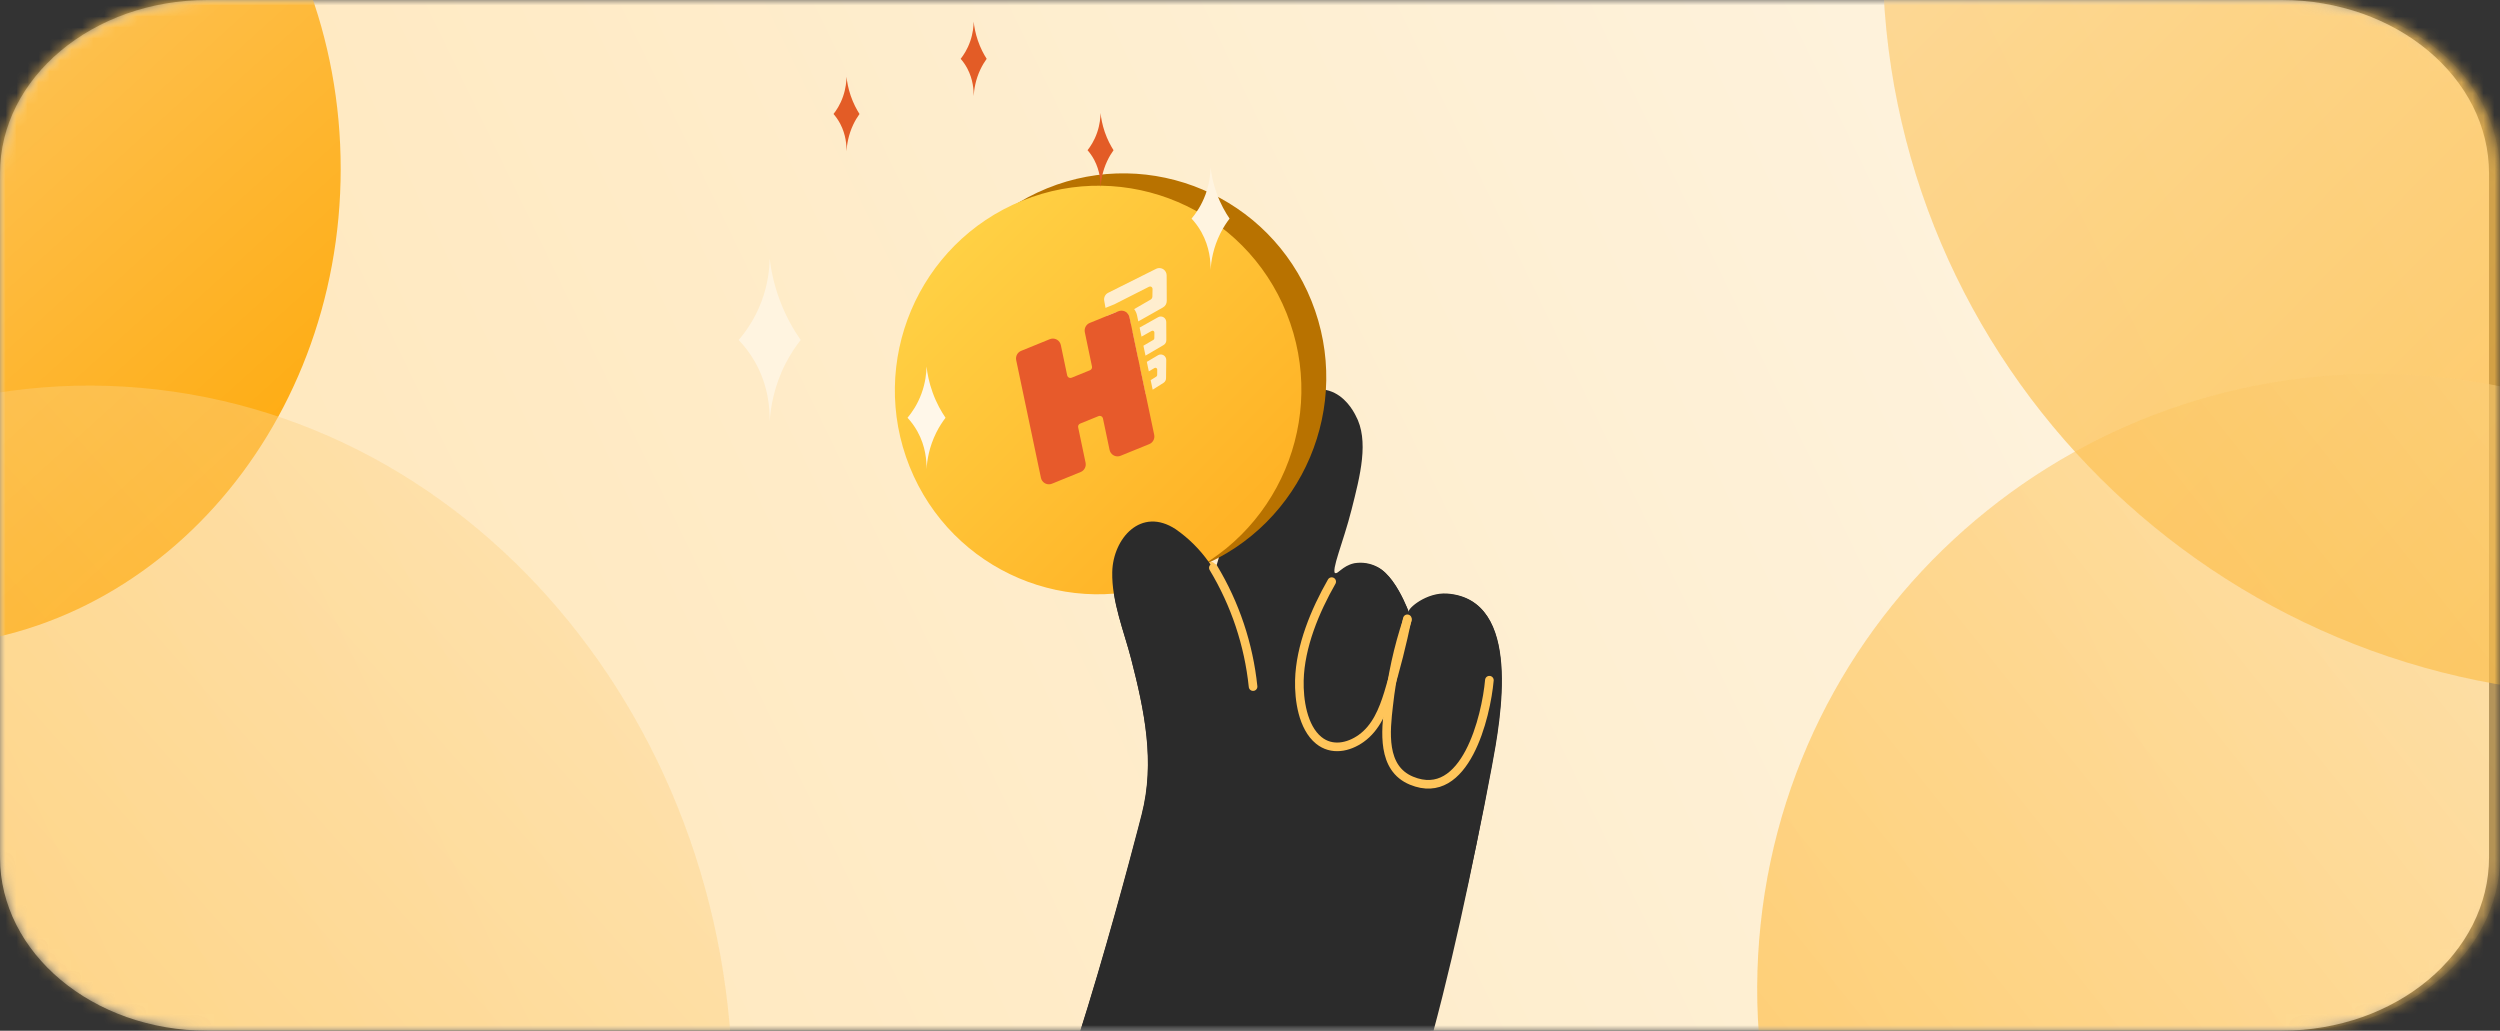 <svg width="228" height="94" viewBox="0 0 228 94" fill="none" xmlns="http://www.w3.org/2000/svg">
<rect x="0" y="0" width="228" height="94" fill="#333333" stroke="none"/>
<mask id="mask0" mask-type="alpha" maskUnits="userSpaceOnUse" x="0" y="0" width="228" height="94">
<path d="M209 0H19C8.507 0 0 7.081 0 15.816V78.183C0 86.919 8.507 94 19 94H209C219.493 94 228 86.919 228 78.183V15.816C228 7.081 219.493 0 209 0Z" fill="white"/>
</mask>
<g mask="url(#mask0)">
<path d="M208.083 0H18.917C8.469 0 0 7.081 0 15.816V78.183C0 86.919 8.469 94 18.917 94H208.083C218.531 94 227 86.919 227 78.183V15.816C227 7.081 218.531 0 208.083 0Z" fill="white"/>
</g>
<mask id="mask1" mask-type="alpha" maskUnits="userSpaceOnUse" x="0" y="0" width="228" height="94">
<path d="M209 0H19C8.507 0 0 7.081 0 15.816V78.183C0 86.919 8.507 94 19 94H209C219.493 94 228 86.919 228 78.183V15.816C228 7.081 219.493 0 209 0Z" fill="white"/>
</mask>
<g mask="url(#mask1)">
<path opacity="0.278" d="M209 0H19C8.507 0 0 7.081 0 15.816V78.183C0 86.919 8.507 94 19 94H209C219.493 94 228 86.919 228 78.183V15.816C228 7.081 219.493 0 209 0Z" fill="url(#paint0_linear)"/>
<path d="M136.057 69.924C136.862 65.606 138.908 54.68 132.014 54.18C130.125 54.058 128.439 55.541 128.522 55.824C128.881 57.099 127.676 52.806 125.675 51.766C125.019 51.416 124.266 51.297 123.536 51.428C122.472 51.66 122.046 52.455 121.795 52.32C121.351 52.082 122.497 49.508 123.265 46.465C124.033 43.423 124.9 40.165 123.622 37.871C123.405 37.443 122.652 36.075 121.204 35.634C119.409 35.084 117.34 36.04 115.922 37.919C113.377 41.315 112.079 48.05 110.798 52.054C110.631 51.809 110.457 51.561 110.276 51.323C109.455 50.162 108.439 49.154 107.275 48.343C104.098 46.245 101.545 49.191 101.471 52.233C101.406 54.933 102.541 57.643 103.187 60.169C104.387 64.85 105.37 69.521 104.139 74.321C104.122 74.397 97.057 102.034 92.993 108.146C91.525 110.259 90.531 112.763 88.854 114.713C98.495 119.446 108.284 122.026 118.94 123.259C127.701 106.309 132.511 88.884 136.057 69.924Z" fill="#2B2B2B"/>
<path d="M114.252 62.405C113.79 58.576 112.491 54.898 110.447 51.636" stroke="#FFC55A" stroke-width="0.786" stroke-linecap="round"/>
<path d="M121.28 53.198C119.762 55.855 118.404 59.098 118.324 62.198C118.279 63.951 118.62 66.481 120.09 67.674C121.272 68.63 122.797 68.318 123.955 67.492C125.315 66.524 125.96 64.93 126.439 63.388C127.129 61.151 127.698 58.873 128.178 56.581" stroke="#FFC55A" stroke-width="0.786" stroke-linecap="round"/>
<path d="M128.179 56.586C127.336 59.101 126.764 61.699 126.473 64.336C126.194 66.734 125.803 70.106 128.546 71.237C133.467 73.266 135.362 65.371 135.658 62.068" stroke="#FFC55A" stroke-width="0.786" stroke-linecap="round"/>
<path d="M109.348 51.706C118.842 47.844 123.436 36.984 119.609 27.449C115.783 17.914 104.985 13.315 95.491 17.176C85.997 21.038 81.403 31.898 85.229 41.433C89.056 50.968 99.854 55.568 109.348 51.706Z" fill="#B87200"/>
<path d="M107.078 52.833C116.572 48.971 121.166 38.111 117.339 28.576C113.513 19.041 102.715 14.442 93.221 18.304C83.727 22.165 79.133 33.026 82.959 42.561C86.786 52.096 97.584 56.695 107.078 52.833Z" fill="url(#paint1_linear)"/>
<path d="M103.934 33.388L104.471 35.941C104.252 36.025 103.999 35.945 103.87 35.738C103.838 35.687 103.815 35.63 103.803 35.57L103.499 34.038C103.457 33.828 103.552 33.614 103.735 33.505L103.934 33.388ZM106.294 32.576C106.337 32.651 106.361 32.735 106.363 32.822L106.344 34.481C106.348 34.658 106.259 34.824 106.11 34.918L105.124 35.54L104.941 34.671L105.456 34.346C105.504 34.316 105.534 34.263 105.534 34.206L105.539 33.71C105.54 33.617 105.466 33.541 105.374 33.541C105.344 33.54 105.314 33.548 105.288 33.564L104.772 33.868L104.59 33.001L105.609 32.399C105.847 32.258 106.153 32.337 106.294 32.576ZM103.273 30.245L103.809 32.793C103.603 32.837 103.384 32.746 103.273 32.553C103.246 32.505 103.226 32.453 103.215 32.399L102.907 30.851C102.865 30.637 102.965 30.419 103.154 30.312L103.273 30.245ZM106.299 29.125C106.339 29.197 106.36 29.277 106.362 29.359L106.37 31.021C106.373 31.204 106.278 31.375 106.12 31.467L104.47 32.434L104.28 31.529L105.193 30.994C105.244 30.964 105.275 30.909 105.276 30.85L105.28 30.327C105.281 30.235 105.207 30.159 105.115 30.158C105.086 30.158 105.058 30.165 105.033 30.179L104.106 30.699L103.933 29.876L105.619 28.93C105.86 28.795 106.165 28.882 106.299 29.125ZM101.851 28.446L101.966 29.041L102.799 28.559C102.893 28.654 102.962 28.776 102.994 28.916L102.996 28.928L103.154 29.682L102.113 30.271C101.792 30.453 101.385 30.338 101.205 30.015C101.172 29.956 101.149 29.892 101.135 29.826L100.953 28.811L101.851 28.446ZM106.328 24.82C106.372 24.909 106.396 25.006 106.398 25.106L106.408 27.438C106.412 27.685 106.282 27.915 106.067 28.036L103.813 29.31L103.702 28.777C103.656 28.557 103.563 28.359 103.436 28.191L104.931 27.327C105.032 27.268 105.096 27.16 105.098 27.043L105.112 26.355C105.115 26.231 105.018 26.129 104.895 26.126C104.859 26.126 104.823 26.134 104.791 26.15L101.71 27.712L101.711 27.719L100.822 28.08L100.708 27.444C100.645 27.144 100.791 26.839 101.064 26.703L105.435 24.518C105.765 24.353 106.165 24.488 106.328 24.82Z" fill="#FFEECF"/>
<path d="M95.743 30.933L93.126 31.999C92.792 32.135 92.603 32.493 92.677 32.848L94.933 43.576C95.018 43.98 95.412 44.238 95.814 44.153C95.856 44.144 95.898 44.131 95.938 44.114L98.556 43.049C98.89 42.913 99.079 42.556 99.004 42.2L98.327 38.972C98.297 38.831 98.373 38.688 98.506 38.633L100.188 37.949C100.341 37.887 100.514 37.961 100.575 38.114C100.582 38.13 100.587 38.147 100.59 38.164L101.192 41.028C101.276 41.433 101.671 41.691 102.072 41.606C102.115 41.596 102.156 41.584 102.197 41.567L104.814 40.502C105.149 40.366 105.338 40.008 105.263 39.653L103.007 28.925C102.922 28.521 102.528 28.262 102.126 28.348C102.084 28.357 102.042 28.37 102.002 28.386L99.385 29.452C99.051 29.587 98.862 29.945 98.936 30.3L99.589 33.426C99.619 33.568 99.543 33.711 99.41 33.765L97.728 34.449C97.576 34.511 97.402 34.437 97.341 34.284C97.334 34.268 97.329 34.251 97.326 34.234L96.749 31.473C96.664 31.069 96.27 30.81 95.869 30.895C95.826 30.904 95.784 30.917 95.743 30.933Z" fill="#E75A2B"/>
<path d="M136.027 69.881C136.828 65.563 138.865 54.636 131.973 54.131C130.084 54.007 128.4 55.489 128.483 55.772C128.843 57.048 127.635 52.753 125.633 51.711C124.978 51.361 124.225 51.241 123.495 51.371C122.432 51.603 122.006 52.398 121.755 52.263C121.311 52.024 119.379 54.837 115.529 57.13C113.555 58.306 111.195 50.631 110.762 51.988C110.595 51.742 110.42 51.494 110.239 51.256C109.417 50.094 108.401 49.085 107.236 48.273C104.059 46.171 101.509 49.116 101.437 52.158C101.375 54.859 102.511 57.571 103.159 60.098C104.363 64.781 105.349 69.454 104.122 74.254C104.106 74.33 97.064 101.967 93.007 108.077C91.541 110.19 85.168 120.521 83.493 122.47C93.135 127.212 108.85 122.725 119.504 123.967C128.249 107.02 132.497 88.842 136.027 69.881Z" fill="#2B2B2B"/>
<path d="M114.28 62.618C113.883 58.783 112.646 55.083 110.658 51.785" stroke="#FFC55A" stroke-width="0.786" stroke-linecap="round"/>
<path d="M121.451 53.046C119.935 55.702 118.58 58.944 118.503 62.045C118.459 63.798 118.802 66.329 120.273 67.523C121.455 68.481 122.979 68.169 124.136 67.345C125.495 66.377 126.139 64.783 126.617 63.241C127.304 61.005 127.871 58.726 128.35 56.435" stroke="#FFC55A" stroke-width="0.786" stroke-linecap="round"/>
<path d="M128.35 56.545C127.509 59.059 126.94 61.658 126.651 64.295C126.374 66.692 125.985 70.064 128.729 71.198C133.65 73.231 135.538 65.336 135.832 62.033" stroke="#FFC55A" stroke-width="0.786" stroke-linecap="round"/>
<path d="M-8.245 58.992C13.468 58.992 31.071 39.473 31.071 15.396C31.071 -8.682 13.468 -28.2 -8.245 -28.2C-29.958 -28.2 -47.56 -8.682 -47.56 15.396C-47.56 39.473 -29.958 58.992 -8.245 58.992Z" fill="url(#paint2_linear)"/>
<path opacity="0.7" d="M239.602 63.425C277.107 63.425 307.51 33.2 307.51 -4.086C307.51 -41.371 277.107 -71.596 239.602 -71.596C202.097 -71.596 171.693 -41.371 171.693 -4.086C171.693 33.2 202.097 63.425 239.602 63.425Z" fill="url(#paint3_linear)"/>
<path opacity="0.455" d="M-50.094 92.962C-53.478 128.41 -30.123 160.166 2.07 163.892C34.262 167.618 63.103 141.902 66.486 106.454C69.87 71.006 46.515 39.249 14.323 35.523C-17.87 31.798 -46.711 57.514 -50.094 92.962Z" fill="url(#paint4_linear)"/>
<path opacity="0.504" d="M160.57 84.276C157.31 115.051 179.81 142.62 210.825 145.855C241.84 149.089 269.625 126.764 272.885 95.989C276.145 65.215 253.645 37.645 222.63 34.411C191.615 31.176 163.83 53.502 160.57 84.276Z" fill="url(#paint5_linear)"/>
</g>
<path fill-rule="evenodd" clip-rule="evenodd" d="M112.137 19.937C111.856 20.305 111.56 20.754 111.293 21.291C110.649 22.58 110.459 23.792 110.404 24.616C110.417 23.884 110.333 22.544 109.571 21.176C109.286 20.662 108.965 20.254 108.671 19.937C109.042 19.494 109.568 18.761 109.944 17.733C110.314 16.727 110.395 15.838 110.404 15.258C110.478 15.898 110.631 16.721 110.962 17.634C111.317 18.614 111.762 19.384 112.137 19.937Z" fill="#FFF4E0"/>
<path fill-rule="evenodd" clip-rule="evenodd" d="M86.232 38.101C85.951 38.469 85.655 38.918 85.387 39.455C84.744 40.744 84.553 41.956 84.499 42.78C84.512 42.048 84.428 40.708 83.666 39.34C83.38 38.826 83.06 38.418 82.766 38.101C83.137 37.658 83.662 36.925 84.039 35.898C84.409 34.891 84.49 34.002 84.499 33.422C84.573 34.062 84.726 34.885 85.057 35.798C85.412 36.779 85.856 37.549 86.232 38.101Z" fill="#FFF7E9"/>
<path fill-rule="evenodd" clip-rule="evenodd" d="M73.022 31.006C72.563 31.59 72.08 32.304 71.644 33.155C70.595 35.203 70.283 37.129 70.194 38.437C70.215 37.274 70.079 35.146 68.836 32.973C68.37 32.158 67.846 31.508 67.367 31.006C67.973 30.302 68.829 29.138 69.444 27.506C70.047 25.907 70.179 24.495 70.194 23.575C70.314 24.591 70.565 25.898 71.104 27.348C71.683 28.906 72.409 30.129 73.022 31.006Z" fill="#FFF4E0"/>
<path fill-rule="evenodd" clip-rule="evenodd" d="M101.556 13.699C101.363 13.966 101.161 14.292 100.978 14.681C100.538 15.616 100.407 16.496 100.37 17.093C100.378 16.561 100.321 15.59 99.8 14.597C99.605 14.225 99.385 13.928 99.184 13.699C99.438 13.377 99.797 12.845 100.055 12.1C100.308 11.37 100.364 10.725 100.37 10.304C100.42 10.769 100.525 11.366 100.751 12.028C100.995 12.739 101.299 13.298 101.556 13.699Z" fill="#E35C26"/>
<path fill-rule="evenodd" clip-rule="evenodd" d="M78.387 10.396C78.195 10.663 77.992 10.989 77.809 11.378C77.369 12.313 77.239 13.193 77.201 13.79C77.21 13.259 77.153 12.287 76.632 11.294C76.436 10.922 76.217 10.626 76.016 10.396C76.27 10.074 76.629 9.543 76.887 8.797C77.14 8.067 77.195 7.422 77.201 7.002C77.252 7.466 77.357 8.063 77.583 8.725C77.826 9.437 78.13 9.995 78.387 10.396Z" fill="#E35C26"/>
<path fill-rule="evenodd" clip-rule="evenodd" d="M89.984 5.364C89.792 5.631 89.589 5.957 89.406 6.346C88.966 7.281 88.836 8.161 88.799 8.758C88.807 8.227 88.75 7.255 88.229 6.263C88.033 5.89 87.814 5.594 87.613 5.364C87.867 5.042 88.226 4.511 88.484 3.765C88.737 3.035 88.792 2.39 88.799 1.97C88.849 2.434 88.954 3.031 89.18 3.693C89.423 4.405 89.727 4.963 89.984 5.364Z" fill="#E35C26"/>
<defs>
<linearGradient id="paint0_linear" x1="358.62" y1="26.981" x2="47.391" y2="177.429" gradientUnits="userSpaceOnUse">
<stop stop-color="#FAF4EA"/>
<stop offset="1" stop-color="#FFA600"/>
</linearGradient>
<linearGradient id="paint1_linear" x1="73.586" y1="19.203" x2="107.246" y2="52.664" gradientUnits="userSpaceOnUse">
<stop stop-color="#FFDA4E"/>
<stop offset="1" stop-color="#FFB326"/>
</linearGradient>
<linearGradient id="paint2_linear" x1="-71.047" y1="-70.241" x2="36.104" y2="48.123" gradientUnits="userSpaceOnUse">
<stop stop-color="#FAF4EA"/>
<stop offset="1" stop-color="#FFA600"/>
</linearGradient>
<linearGradient id="paint3_linear" x1="107.738" y1="-133.657" x2="306.354" y2="63.044" gradientUnits="userSpaceOnUse">
<stop stop-color="#FAF4EA"/>
<stop offset="1" stop-color="#FFA600"/>
</linearGradient>
<linearGradient id="paint4_linear" x1="113.127" y1="-12.372" x2="-60.054" y2="140.804" gradientUnits="userSpaceOnUse">
<stop stop-color="#FAF4EA"/>
<stop offset="1" stop-color="#FFA600"/>
</linearGradient>
<linearGradient id="paint5_linear" x1="337.903" y1="-4.576" x2="156.07" y2="140.351" gradientUnits="userSpaceOnUse">
<stop stop-color="#FAF4EA"/>
<stop offset="1" stop-color="#FFA600"/>
</linearGradient>
</defs>
</svg>
